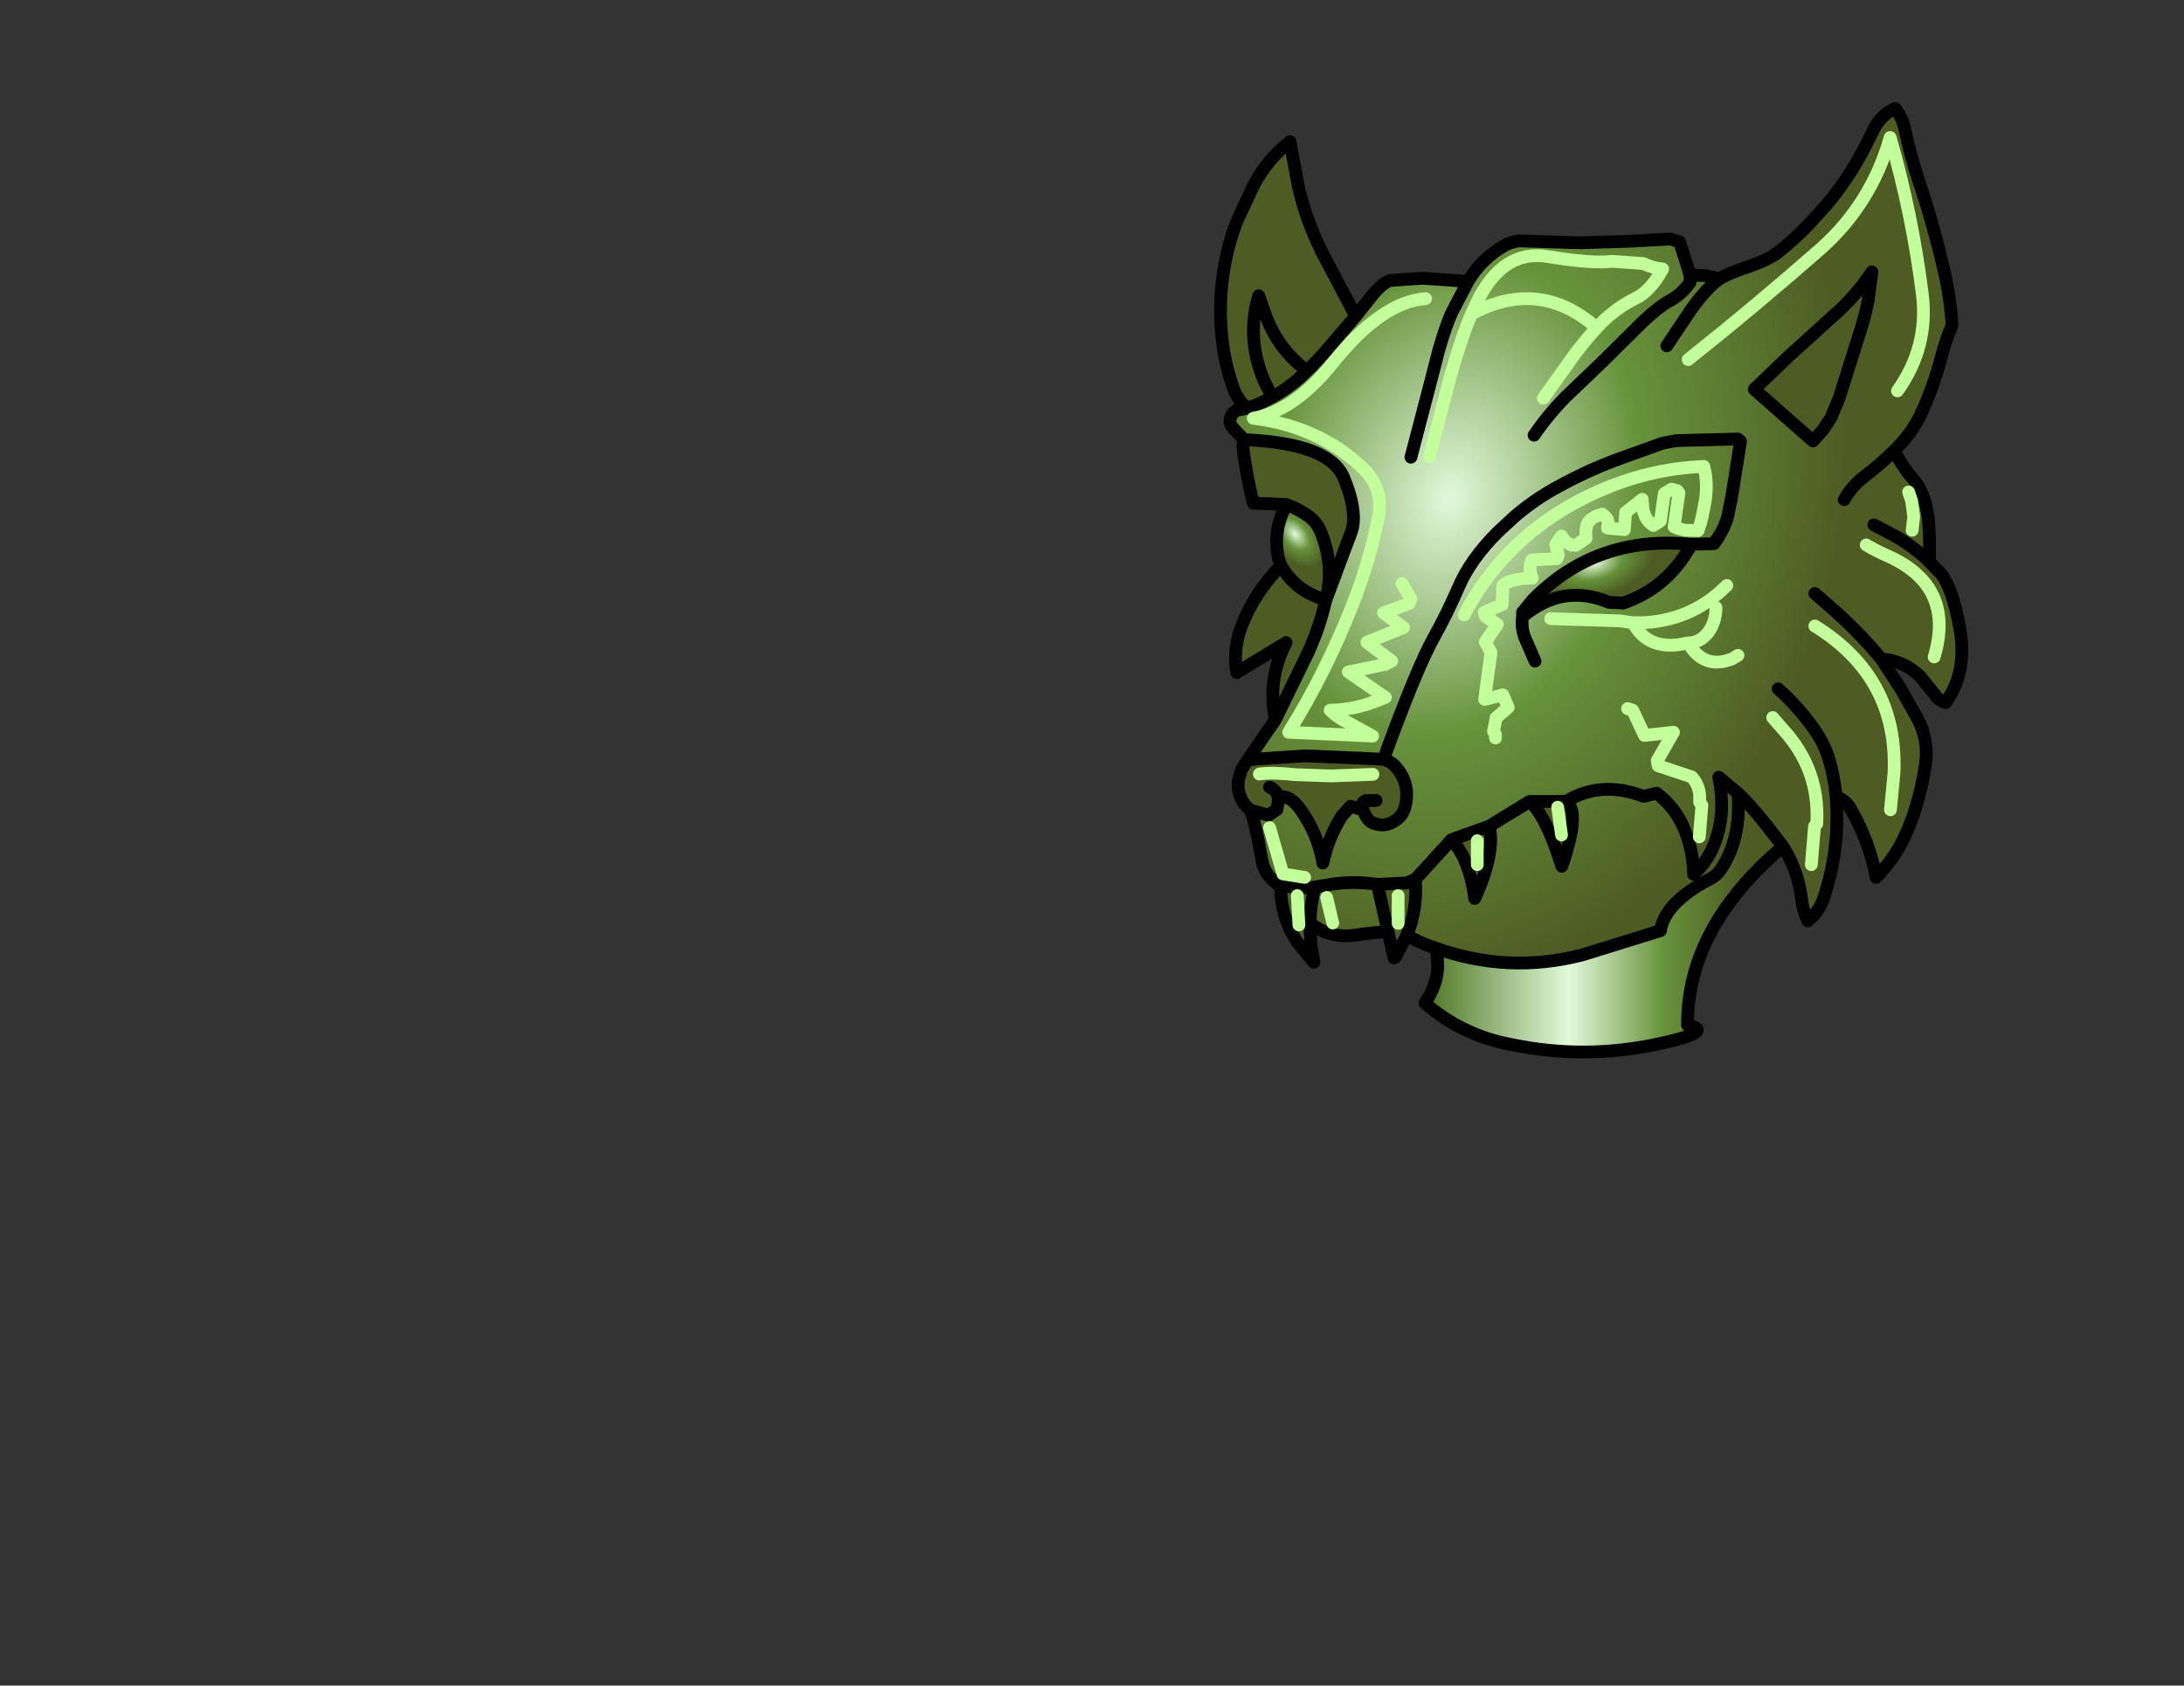<svg xmlns:xlink="http://www.w3.org/1999/xlink" xmlns="http://www.w3.org/2000/svg" height="264.15px" width="342.25px">
  <rect width="100%" height="100%" fill="#333333" stroke="none"/>
  <g transform="matrix(1.0, 0.0, 0.0, 1.0, 243.25, 83.7)">
    <g data-characterId="1197" height="148.85" transform="matrix(1.0, 0.0, 0.0, 1.0, -52.5, -67.2)" width="117.2" xlink:href="#shape0"><g id="shape0" transform="matrix(1.0, 0.0, 0.0, 1.0, 52.5, 67.2)">
      <path d="M-30.8 -34.15 L-28.3 -37.3 Q-26.65 -39.35 -25.4 -39.75 L-20.3 -40.1 -13.2 -39.6 Q-11.05 -43.2 -7.45 -45.25 -6.4 -45.8 -5.2 -45.95 L4.35 -45.65 12.35 -45.9 18.45 -46.25 19.95 -45.8 21.6 -40.6 24.1 -40.5 26.2 -40.0 Q27.65 -40.9 30.85 -41.95 33.75 -42.95 35.3 -44.1 38.05 -46.25 40.4 -48.75 L43.2 -51.85 Q46.7 -56.1 49.2 -61.05 L50.55 -63.75 Q51.7 -65.8 53.75 -66.7 54.85 -65.3 55.25 -63.5 56.1 -59.4 57.5 -55.15 59.8 -48.3 61.45 -41.05 62.4 -37.0 62.65 -32.7 61.65 -30.4 60.95 -27.7 59.75 -23.05 57.7 -18.65 56.15 -15.5 53.45 -12.95 L53.3 -12.8 53.35 -12.8 53.4 -12.75 53.8 -12.6 Q55.4 -9.85 56.65 -8.5 57.9 -7.15 58.6 -4.3 L58.9 -2.75 Q59.2 -0.05 59.1 4.3 L59.1 4.35 60.8 6.1 Q62.7 8.2 63.9 14.95 65.05 21.65 61.65 26.4 60.5 26.05 59.95 25.15 L57.7 22.35 Q55.1 19.8 51.55 19.55 L54.55 24.15 57.2 28.85 Q59.0 32.15 58.5 35.9 57.75 41.35 55.7 46.35 53.95 50.55 50.75 53.8 49.7 48.1 46.7 42.95 45.95 41.65 44.5 41.2 45.1 49.45 42.5 57.15 41.75 59.25 40.05 60.6 39.25 58.9 39.05 57.05 38.5 52.65 36.15 48.95 31.45 42.75 29.1 40.6 L26.1 38.1 Q26.6 40.55 26.55 42.95 26.45 45.8 25.45 48.45 24.35 51.3 22.15 53.3 22.1 49.5 20.6 46.0 19.15 42.7 16.35 40.6 L14.35 41.1 Q7.65 38.55 2.15 41.9 7.65 38.55 14.35 41.1 L16.35 40.6 Q19.15 42.7 20.6 46.0 22.1 49.5 22.15 53.3 24.35 51.3 25.45 48.45 26.45 45.8 26.55 42.95 26.6 40.55 26.1 38.1 L29.1 40.6 Q29.65 47.7 26.45 52.5 25.75 53.55 24.7 54.05 17.65 57.75 16.95 62.15 L4.7 65.95 Q-6.95 68.95 -18.35 64.85 -20.3 64.25 -22.8 62.9 -21.1 58.75 -21.45 54.1 L-22.75 54.65 -27.4 54.9 Q-30.85 54.35 -34.4 54.85 L-37.15 55.3 -34.4 54.85 Q-30.85 54.35 -27.4 54.9 L-25.75 62.25 -29.6 62.65 -30.9 62.85 Q-34.9 63.4 -37.95 60.95 -37.9 57.95 -37.15 55.3 L-38.25 55.45 -42.55 55.15 Q-45.0 53.75 -45.5 51.1 -46.55 45.0 -47.3 43.25 L-44.5 44.05 -43.15 43.15 -42.95 42.1 -42.95 41.25 -42.95 41.2 Q-41.6 40.9 -40.3 42.15 -39.55 42.9 -38.55 44.55 -36.55 47.85 -35.95 51.55 -35.05 47.4 -32.95 44.15 L-31.6 42.65 -29.7 43.2 -29.15 44.3 Q-28.75 45.0 -28.05 45.3 -26.3 45.95 -24.85 45.05 -23.45 44.25 -23.1 42.85 -22.1 39.2 -24.55 36.45 -25.3 35.6 -26.45 35.3 L-29.2 35.15 -38.8 34.75 -47.7 35.35 -43.4 29.1 -38.4 18.85 Q-36.5 14.8 -35.5 10.4 L-31.45 -0.45 Q-31.1 -1.5 -31.15 -2.75 -31.2 -5.3 -32.7 -8.9 -35.0 -14.25 -48.3 -14.8 L-50.0 -16.6 Q-50.65 -17.3 -50.45 -18.1 -50.3 -18.9 -49.45 -19.4 L-47.7 -19.75 Q-42.4 -21.6 -38.45 -25.55 -36.65 -27.3 -35.05 -29.2 L-30.8 -34.15 M-2.85 -15.5 Q-0.65 -18.7 2.0 -21.4 L7.9 -27.05 13.0 -32.1 Q16.2 -35.35 18.45 -36.6 20.25 -37.55 21.6 -39.45 L21.6 -40.6 21.6 -39.45 Q20.25 -37.55 18.45 -36.6 16.2 -35.35 13.0 -32.1 L7.9 -27.05 2.0 -21.4 Q-0.65 -18.7 -2.85 -15.5 M26.2 -40.0 Q24.15 -38.55 21.7 -35.1 L17.95 -29.5 21.7 -35.1 Q24.15 -38.55 26.2 -40.0 M-1.4 -21.3 L3.75 -28.5 Q7.0 -32.65 8.95 -34.25 10.9 -35.9 13.15 -37.0 15.4 -38.1 17.3 -41.55 15.9 -41.65 14.25 -42.4 L9.4 -42.75 Q6.25 -42.35 -0.75 -43.5 -7.75 -44.65 -11.8 -36.35 L-12.65 -34.5 Q-14.2 -31.0 -16.05 -24.4 L-19.25 -12.1 -16.05 -24.4 Q-14.2 -31.0 -12.65 -34.5 L-11.8 -36.35 Q-7.75 -44.65 -0.75 -43.5 6.25 -42.35 9.4 -42.75 L14.25 -42.4 Q15.9 -41.65 17.3 -41.55 15.4 -38.1 13.15 -37.0 10.9 -35.9 8.95 -34.25 7.0 -32.65 3.75 -28.5 L-1.4 -21.3 M21.8 1.6 L25.35 1.5 26.05 0.45 Q27.05 -1.15 27.5 -2.75 L27.55 -3.05 28.15 -6.0 29.5 -14.55 29.1 -14.9 19.45 -14.65 17.3 -14.25 11.05 -12.0 Q5.95 -10.2 0.85 -7.4 -2.75 -5.45 -5.9 -2.75 L-8.55 -0.3 Q-12.8 3.95 -14.65 8.25 -16.5 12.5 -18.45 16.0 -21.15 20.75 -26.45 35.3 -21.15 20.75 -18.45 16.0 -16.5 12.5 -14.65 8.25 -12.8 3.95 -8.55 -0.3 L-5.9 -2.75 Q-2.75 -5.45 0.85 -7.4 5.95 -10.2 11.05 -12.0 L17.3 -14.25 19.45 -14.65 29.1 -14.9 29.5 -14.55 28.15 -6.0 27.55 -3.05 27.5 -2.75 Q27.05 -1.15 26.05 0.45 L25.35 1.5 21.8 1.6 Q6.95 0.1 -3.1 10.35 L-4.2 11.7 -4.65 12.25 -4.65 12.95 Q1.65 7.65 8.9 10.7 L11.15 10.8 Q18.15 8.4 21.8 1.6 M-2.7 19.9 L-4.05 16.8 Q-4.95 14.9 -4.65 12.95 -4.95 14.9 -4.05 16.8 L-2.7 19.9 M-8.9 31.95 L-8.9 31.4 -9.2 30.9 -8.8 28.8 -6.9 27.15 -7.75 25.2 -10.6 25.9 -9.6 18.55 -10.5 16.9 -8.6 14.15 -10.5 12.85 -10.65 12.25 -7.85 11.05 -7.75 8.05 -7.3 7.7 -6.85 7.45 Q-5.05 6.9 -3.15 6.9 L-3.4 6.15 -3.5 5.5 -3.45 4.8 -3.2 4.05 0.7 3.85 0.95 3.3 0.55 1.6 1.45 0.3 1.85 0.9 2.3 1.35 2.9 1.7 3.7 1.75 5.3 0.65 5.25 -0.1 5.3 -0.75 5.4 -1.35 5.65 -1.9 6.05 -2.3 6.75 -2.75 7.8 -3.15 8.3 -2.75 8.35 -2.7 8.65 -2.3 8.8 -1.65 8.75 -1.3 8.65 -0.95 11.3 -0.7 11.5 -3.4 14.1 -5.45 14.2 -4.15 Q14.25 -3.6 14.45 -3.1 L14.6 -2.75 Q15.05 -1.85 15.85 -1.35 L16.95 -2.05 17.55 -6.35 18.7 -7.05 19.6 -6.8 19.85 -6.45 19.1 -1.15 Q19.95 -0.75 20.9 -0.6 L22.85 -0.55 23.25 -1.75 23.5 -2.75 24.0 -5.4 Q24.4 -8.1 23.75 -10.6 15.0 -10.25 6.9 -6.55 3.2 -4.9 0.0 -2.75 -8.8 3.15 -13.8 12.65 -8.8 3.15 0.0 -2.75 3.2 -4.9 6.9 -6.55 15.0 -10.25 23.75 -10.6 24.4 -8.1 24.0 -5.4 L23.5 -2.75 23.25 -1.75 22.85 -0.55 20.9 -0.6 Q19.95 -0.75 19.1 -1.15 L19.85 -6.45 19.6 -6.8 18.7 -7.05 17.55 -6.35 16.95 -2.05 15.85 -1.35 Q15.05 -1.85 14.6 -2.75 L14.45 -3.1 Q14.25 -3.6 14.2 -4.15 L14.1 -5.45 11.5 -3.4 11.3 -0.7 8.65 -0.95 8.75 -1.3 8.8 -1.65 8.65 -2.3 8.35 -2.7 8.3 -2.75 7.8 -3.15 6.75 -2.75 6.05 -2.3 5.65 -1.9 5.4 -1.35 5.3 -0.75 5.25 -0.1 5.3 0.65 3.7 1.75 2.9 1.7 2.3 1.35 1.85 0.9 1.45 0.3 0.55 1.6 0.95 3.3 0.7 3.85 -3.2 4.05 -3.45 4.8 -3.5 5.5 -3.4 6.15 -3.15 6.9 Q-5.05 6.9 -6.85 7.45 L-7.3 7.7 -7.75 8.05 -7.85 11.05 -10.65 12.25 -10.5 12.85 -8.6 14.15 -10.5 16.9 -9.6 18.55 -10.6 25.9 -7.75 25.2 -6.9 27.15 -8.8 28.8 -9.2 30.9 -8.9 31.4 -8.9 31.95 M37.2 -28.0 L31.65 -22.7 40.85 -14.6 42.4 -16.3 43.65 -18.2 44.95 -21.3 48.15 -31.45 Q49.0 -34.0 49.5 -36.6 L50.1 -41.1 Q47.5 -37.2 44.15 -34.3 L37.2 -28.0 M45.75 -5.4 Q47.0 -7.6 49.0 -9.1 51.25 -10.8 53.3 -12.8 51.25 -10.8 49.0 -9.1 47.0 -7.6 45.75 -5.4 M55.85 -6.6 L56.3 -5.25 56.65 -2.75 56.4 -0.6 56.65 -2.75 56.3 -5.25 55.85 -6.6 M50.4 -1.45 L52.3 -0.45 Q56.05 1.4 59.1 4.3 56.05 1.4 52.3 -0.45 L50.4 -1.45 M54.1 -22.45 Q59.0 -29.3 58.0 -37.55 56.4 -50.25 52.95 -62.15 50.0 -51.75 42.05 -44.7 31.8 -35.7 21.3 -27.35 31.8 -35.7 42.05 -44.7 50.0 -51.75 52.95 -62.15 56.4 -50.25 58.0 -37.55 59.0 -29.3 54.1 -22.45 M-22.15 -12.05 L-19.3 -22.95 -17.75 -28.95 Q-16.65 -32.75 -15.75 -34.7 L-13.2 -39.6 -15.75 -34.7 Q-16.65 -32.75 -17.75 -28.95 L-19.3 -22.95 -22.15 -12.05 M-23.55 7.75 L-22.15 10.15 -22.45 10.9 -26.45 12.35 -23.3 14.65 -29.05 16.95 -25.15 19.9 -26.15 20.4 -29.9 21.2 -31.95 21.6 -26.15 25.6 -28.8 26.6 Q-31.75 27.55 -34.8 27.6 -33.6 28.8 -32.05 29.5 L-28.15 31.65 -41.3 31.05 Q-35.5 21.75 -31.25 10.95 -28.6 4.25 -27.25 -2.65 L-27.2 -2.75 Q-26.4 -7.35 -29.85 -10.5 -36.7 -16.9 -46.85 -18.15 -40.4 -19.35 -34.45 -26.75 -26.75 -36.4 -19.85 -36.9 -26.75 -36.4 -34.45 -26.75 -40.4 -19.35 -46.85 -18.15 -36.7 -16.9 -29.85 -10.5 -26.4 -7.35 -27.2 -2.75 L-27.25 -2.65 Q-28.6 4.25 -31.25 10.95 -35.5 21.75 -41.3 31.05 L-28.15 31.65 -32.05 29.5 Q-33.6 28.8 -34.8 27.6 -31.75 27.55 -28.8 26.6 L-26.15 25.6 -31.95 21.6 -29.9 21.2 -26.15 20.4 -25.15 19.9 -29.05 16.95 -23.3 14.65 -26.45 12.35 -22.45 10.9 -22.15 10.15 -23.55 7.75 M-9.85 45.75 L-15.8 47.9 -21.45 54.1 -15.8 47.9 Q-13.0 50.8 -12.15 57.1 -8.95 50.15 -9.85 45.75 L-3.55 41.9 -9.85 45.75 M2.15 41.9 L-3.55 41.9 Q-0.95 44.15 1.5 52.05 4.5 43.4 2.15 41.9 M-34.4 60.95 L-35.35 56.95 -34.4 60.95 M49.2 1.7 Q50.9 2.7 52.75 3.5 63.15 8.25 59.85 19.25 63.15 8.25 52.75 3.5 50.9 2.7 49.2 1.7 M-38.8 53.8 L-42.2 53.25 -44.3 46.0 -42.2 53.25 -38.8 53.8 M41.15 9.3 L43.45 11.3 Q47.8 15.05 51.55 19.55 47.8 15.05 43.45 11.3 L41.15 9.3 M34.55 28.75 L36.2 30.65 Q41.95 36.95 41.45 45.4 L41.1 45.8 40.6 51.8 41.1 45.8 41.45 45.4 Q41.95 36.95 36.2 30.65 L34.55 28.75 M53.0 43.2 L53.55 37.5 Q54.25 22.5 41.15 14.4 54.25 22.5 53.55 37.5 L53.0 43.2 M35.4 24.25 Q38.5 27.0 40.95 30.45 42.5 32.6 43.3 35.05 44.2 38.0 44.5 41.2 44.2 38.0 43.3 35.05 42.5 32.6 40.95 30.45 38.5 27.0 35.4 24.25 M12.7 13.9 Q14.75 17.9 19.7 17.35 L21.3 17.05 Q23.1 17.05 24.4 15.45 25.65 13.8 25.65 11.5 25.65 13.8 24.4 15.45 23.1 17.05 21.3 17.05 23.75 21.3 28.2 19.55 L29.1 19.0 28.2 19.55 Q23.75 21.3 21.3 17.05 L19.7 17.35 Q14.75 17.9 12.7 13.9 L10.65 13.6 -0.25 13.25 10.65 13.6 12.7 13.9 Q20.75 14.05 26.4 8.95 L27.35 8.05 26.4 8.95 Q20.75 14.05 12.7 13.9 M11.8 27.35 L12.6 27.6 14.45 31.55 19.0 31.05 16.45 35.5 16.6 36.3 21.85 38.05 Q23.0 39.3 23.1 41.0 L23.1 42.0 23.45 42.5 23.05 47.45 23.45 42.5 23.1 42.0 23.1 41.0 Q23.0 39.3 21.85 38.05 L16.6 36.3 16.45 35.5 19.0 31.05 14.45 31.55 12.6 27.6 11.8 27.35 M-12.65 -34.5 Q-2.45 -39.95 6.15 -33.0 -2.45 -39.95 -12.65 -34.5" fill="url(#gradient0)" fill-rule="evenodd" stroke="none"/>
      <path d="M-22.8 62.9 L-24.6 66.3 -24.8 66.35 -25.75 62.25 -27.4 54.9 -22.75 54.65 -21.45 54.1 Q-21.1 58.75 -22.8 62.9 M-37.95 60.95 Q-38.0 63.85 -37.35 67.1 L-39.95 63.95 Q-42.6 59.9 -42.55 55.15 L-38.25 55.45 -37.15 55.3 Q-37.9 57.95 -37.95 60.95 M-47.3 43.25 Q-49.45 41.55 -49.2 38.6 L-48.75 37.0 -47.7 35.35 -38.8 34.75 -29.2 35.15 -26.45 35.3 Q-25.3 35.6 -24.55 36.45 -22.1 39.2 -23.1 42.85 -23.45 44.25 -24.85 45.05 -26.3 45.95 -28.05 45.3 -28.75 45.0 -29.15 44.3 L-29.7 43.2 -31.6 42.65 -32.95 44.15 Q-35.05 47.4 -35.95 51.55 -36.55 47.85 -38.55 44.55 -39.55 42.9 -40.3 42.15 -41.6 40.9 -42.95 41.2 L-42.95 41.25 -42.95 42.1 -43.15 43.15 -44.5 44.05 -47.3 43.25 M-43.4 29.1 Q-44.7 22.7 -41.7 17.0 L-49.45 21.7 Q-50.05 18.0 -48.7 14.45 -46.65 9.1 -42.5 4.95 -40.65 8.2 -37.3 9.65 L-35.5 10.4 Q-34.05 4.8 -36.4 -0.65 -36.85 -1.65 -37.75 -2.45 L-38.1 -2.75 Q-39.65 -3.9 -41.7 -4.65 L-46.85 -4.85 Q-47.95 -9.2 -48.5 -13.75 L-48.3 -14.8 Q-35.0 -14.25 -32.7 -8.9 -31.2 -5.3 -31.15 -2.75 -31.1 -1.5 -31.45 -0.45 L-35.5 10.4 Q-36.5 14.8 -38.4 18.85 L-43.4 29.1 M-47.7 -19.75 L-48.75 -20.6 -49.65 -22.05 Q-51.3 -26.3 -51.75 -30.7 -52.5 -37.6 -50.9 -44.25 -50.3 -46.85 -49.3 -49.3 L-46.85 -54.55 Q-44.7 -58.7 -41.1 -61.5 L-40.65 -59.05 -39.8 -54.55 Q-38.6 -49.15 -36.0 -44.0 L-30.8 -34.15 -35.05 -29.2 Q-36.65 -27.3 -38.45 -25.55 -42.4 -21.6 -47.7 -19.75 M37.2 -28.0 L44.15 -34.3 Q47.5 -37.2 50.1 -41.1 L49.5 -36.6 Q49.0 -34.0 48.15 -31.45 L44.95 -21.3 43.65 -18.2 42.4 -16.3 40.85 -14.6 31.65 -22.7 37.2 -28.0 M-44.4 -22.5 Q-45.6 -24.7 -46.25 -27.25 -47.5 -32.4 -46.0 -37.35 L-44.9 -34.25 Q-43.1 -29.35 -39.1 -26.1 -43.1 -29.35 -44.9 -34.25 L-46.0 -37.35 Q-47.5 -32.4 -46.25 -27.25 -45.6 -24.7 -44.4 -22.5 M-28.1 37.65 L-34.65 37.9 -40.25 37.7 Q-43.95 37.3 -45.9 37.6 -43.95 37.3 -40.25 37.7 L-34.65 37.9 -28.1 37.65 M-27.6 41.75 L-29.2 41.75 -29.65 42.05 -29.7 43.2 -29.65 42.05 -29.2 41.75 -27.6 41.75 M-15.8 47.9 L-9.85 45.75 Q-8.95 50.15 -12.15 57.1 -13.0 50.8 -15.8 47.9 M-3.55 41.9 L2.15 41.9 Q4.5 43.4 1.5 52.05 -0.95 44.15 -3.55 41.9 M-44.3 39.65 Q-43.2 40.15 -42.95 41.2 -43.2 40.15 -44.3 39.65 M-24.15 56.65 L-24.15 61.0 -24.15 56.65 M-39.95 56.65 L-39.7 61.25 -39.95 56.65 M-11.75 48.05 L-11.75 51.8 -11.75 48.05 M0.85 42.8 L1.45 47.15 0.85 42.8" fill="url(#gradient1)" fill-rule="evenodd" stroke="none"/>
      <path d="M36.15 48.95 Q21.1 61.7 21.2 76.95 25.85 77.95 16.35 79.95 4.95 82.35 -6.4 80.0 -14.15 78.55 -19.95 73.5 -17.05 69.2 -18.35 64.85 -6.95 68.95 4.7 65.95 L16.95 62.15 Q17.65 57.75 24.7 54.05 25.75 53.55 26.45 52.5 29.65 47.7 29.1 40.6 31.45 42.75 36.15 48.95" fill="url(#gradient2)" fill-rule="evenodd" stroke="none"/>
      <path d="M21.8 1.6 Q18.15 8.4 11.15 10.8 L8.9 10.7 Q1.65 7.65 -4.65 12.95 L-4.2 11.7 -3.1 10.35 Q6.95 0.1 21.8 1.6" fill="url(#gradient3)" fill-rule="evenodd" stroke="none"/>
      <path d="M-42.5 4.95 L-42.9 3.85 Q-43.65 0.5 -42.5 -2.75 L-41.7 -4.65 Q-39.65 -3.9 -38.1 -2.75 L-37.75 -2.45 Q-36.85 -1.65 -36.4 -0.65 -34.05 4.8 -35.5 10.4 L-37.3 9.65 Q-40.65 8.2 -42.5 4.95" fill="url(#gradient4)" fill-rule="evenodd" stroke="none"/>
      <path d="M-30.8 -34.15 L-28.3 -37.3 Q-26.65 -39.35 -25.4 -39.75 L-20.3 -40.1 -13.2 -39.6 Q-11.05 -43.2 -7.45 -45.25 -6.4 -45.8 -5.2 -45.95 L4.35 -45.65 12.35 -45.9 18.45 -46.25 19.95 -45.8 21.6 -40.6 24.1 -40.5 26.2 -40.0 Q27.65 -40.9 30.85 -41.95 33.75 -42.95 35.3 -44.1 38.05 -46.25 40.4 -48.75 L43.2 -51.85 Q46.7 -56.1 49.2 -61.05 L50.55 -63.75 Q51.7 -65.8 53.75 -66.7 54.85 -65.3 55.25 -63.5 56.1 -59.4 57.5 -55.15 59.8 -48.3 61.45 -41.05 62.4 -37.0 62.65 -32.7 61.65 -30.4 60.95 -27.7 59.75 -23.05 57.7 -18.65 56.15 -15.5 53.45 -12.95 L53.3 -12.8 53.35 -12.8 53.4 -12.75 53.8 -12.6 Q55.4 -9.85 56.65 -8.5 57.9 -7.15 58.6 -4.3 L58.9 -2.75 Q59.2 -0.05 59.1 4.3 L59.1 4.35 60.8 6.1 Q62.7 8.2 63.9 14.95 65.05 21.65 61.65 26.4 60.5 26.05 59.95 25.15 L57.7 22.35 Q55.1 19.8 51.55 19.55 L54.55 24.15 57.2 28.85 Q59.0 32.15 58.5 35.9 57.75 41.35 55.7 46.35 53.95 50.55 50.75 53.8 49.7 48.1 46.7 42.95 45.95 41.65 44.5 41.2 45.1 49.45 42.5 57.15 41.75 59.25 40.05 60.6 39.25 58.9 39.05 57.05 38.5 52.65 36.15 48.95 21.1 61.7 21.2 76.95 25.85 77.95 16.35 79.95 4.95 82.35 -6.4 80.0 -14.15 78.55 -19.95 73.5 -17.05 69.2 -18.35 64.85 -20.3 64.25 -22.8 62.9 L-24.6 66.3 -24.8 66.4 -24.8 66.35 -25.75 62.25 -29.6 62.65 -30.9 62.85 Q-34.9 63.4 -37.95 60.95 -38.0 63.85 -37.35 67.1 L-39.95 63.95 Q-42.6 59.9 -42.55 55.15 -45.0 53.75 -45.5 51.1 -46.55 45.0 -47.3 43.25 -49.45 41.55 -49.2 38.6 L-48.75 37.0 -47.7 35.35 -43.4 29.1 Q-44.7 22.7 -41.7 17.0 L-49.45 21.7 Q-50.05 18.0 -48.7 14.45 -46.65 9.1 -42.5 4.95 L-42.9 3.85 Q-43.65 0.5 -42.5 -2.75 L-41.7 -4.65 -46.85 -4.85 Q-47.95 -9.2 -48.5 -13.75 L-48.3 -14.8 -50.0 -16.6 Q-50.65 -17.3 -50.45 -18.1 -50.3 -18.9 -49.45 -19.4 L-47.7 -19.75 -48.75 -20.6 -49.65 -22.05 Q-51.3 -26.3 -51.75 -30.7 -52.5 -37.6 -50.9 -44.25 -50.3 -46.85 -49.3 -49.3 L-46.85 -54.55 Q-44.7 -58.7 -41.1 -61.5 L-40.65 -59.05 -39.8 -54.55 Q-38.6 -49.15 -36.0 -44.0 L-30.8 -34.15 -35.05 -29.2 Q-36.65 -27.3 -38.45 -25.55 -42.4 -21.6 -47.7 -19.75 M17.95 -29.5 L21.7 -35.1 Q24.15 -38.55 26.2 -40.0 M21.6 -40.6 L21.6 -39.45 Q20.25 -37.55 18.45 -36.6 16.2 -35.35 13.0 -32.1 L7.9 -27.05 2.0 -21.4 Q-0.65 -18.7 -2.85 -15.5 M-26.45 35.3 Q-21.15 20.75 -18.45 16.0 -16.5 12.5 -14.65 8.25 -12.8 3.95 -8.55 -0.3 L-5.9 -2.75 Q-2.75 -5.45 0.85 -7.4 5.95 -10.2 11.05 -12.0 L17.3 -14.25 19.45 -14.65 29.1 -14.9 29.5 -14.55 28.15 -6.0 27.55 -3.05 27.5 -2.75 Q27.05 -1.15 26.05 0.45 L25.35 1.5 21.8 1.6 Q18.15 8.4 11.15 10.8 L8.9 10.7 Q1.65 7.65 -4.65 12.95 -4.95 14.9 -4.05 16.8 L-2.7 19.9 M37.2 -28.0 L44.15 -34.3 Q47.5 -37.2 50.1 -41.1 L49.5 -36.6 Q49.0 -34.0 48.15 -31.45 L44.95 -21.3 43.65 -18.2 42.4 -16.3 40.85 -14.6 31.65 -22.7 37.2 -28.0 M53.3 -12.8 Q51.25 -10.8 49.0 -9.1 47.0 -7.6 45.75 -5.4 M59.1 4.3 Q56.05 1.4 52.3 -0.45 L50.4 -1.45 M-39.1 -26.1 Q-43.1 -29.35 -44.9 -34.25 L-46.0 -37.35 Q-47.5 -32.4 -46.25 -27.25 -45.6 -24.7 -44.4 -22.5 M-13.2 -39.6 L-15.75 -34.7 Q-16.65 -32.75 -17.75 -28.95 L-19.3 -22.95 -22.15 -12.05 M-42.5 4.95 Q-40.65 8.2 -37.3 9.65 L-35.5 10.4 Q-34.05 4.8 -36.4 -0.65 -36.85 -1.65 -37.75 -2.45 L-38.1 -2.75 Q-39.65 -3.9 -41.7 -4.65 M-48.3 -14.8 Q-35.0 -14.25 -32.7 -8.9 -31.2 -5.3 -31.15 -2.75 -31.1 -1.5 -31.45 -0.45 L-35.5 10.4 Q-36.5 14.8 -38.4 18.85 L-43.4 29.1 M-4.2 11.7 L-3.1 10.35 Q6.95 0.1 21.8 1.6 M-4.65 12.95 L-4.65 12.25 -4.2 11.7 -4.65 12.95 M-47.7 35.35 L-38.8 34.75 -29.2 35.15 -26.45 35.3 Q-25.3 35.6 -24.55 36.45 -22.1 39.2 -23.1 42.85 -23.45 44.25 -24.85 45.05 -26.3 45.95 -28.05 45.3 -28.75 45.0 -29.15 44.3 L-29.7 43.2 -31.6 42.65 -32.95 44.15 Q-35.05 47.4 -35.95 51.55 -36.55 47.85 -38.55 44.55 -39.55 42.9 -40.3 42.15 -41.6 40.9 -42.95 41.2 L-42.95 41.25 -42.95 42.1 -43.15 43.15 -44.5 44.05 -47.3 43.25 M-29.7 43.2 L-29.65 42.05 -29.2 41.75 -27.6 41.75 M-15.8 47.9 L-9.85 45.75 -3.55 41.9 2.15 41.9 Q7.65 38.55 14.35 41.1 L16.35 40.6 Q19.15 42.7 20.6 46.0 22.1 49.5 22.15 53.3 24.35 51.3 25.45 48.45 26.45 45.8 26.55 42.95 26.6 40.55 26.1 38.1 L29.1 40.6 Q31.45 42.75 36.15 48.95 M-42.95 41.2 Q-43.2 40.15 -44.3 39.65 M-27.4 54.9 L-22.75 54.65 -21.45 54.1 -15.8 47.9 Q-13.0 50.8 -12.15 57.1 -8.95 50.15 -9.85 45.75 M-37.15 55.3 Q-37.9 57.95 -37.95 60.95 M-37.15 55.3 L-34.4 54.85 Q-30.85 54.35 -27.4 54.9 L-25.75 62.25 M-42.55 55.15 L-38.25 55.45 -37.15 55.3 M-22.8 62.9 Q-21.1 58.75 -21.45 54.1 M51.55 19.55 Q47.8 15.05 43.45 11.3 L41.15 9.3 M44.5 41.2 Q44.2 38.0 43.3 35.05 42.5 32.6 40.95 30.45 38.5 27.0 35.4 24.25 M29.1 40.6 Q29.65 47.7 26.45 52.5 25.75 53.55 24.7 54.05 17.65 57.75 16.95 62.15 L4.7 65.95 Q-6.95 68.95 -18.35 64.85 M-3.55 41.9 Q-0.95 44.15 1.5 52.05 4.5 43.4 2.15 41.9" fill="none" stroke="#000000" stroke-linecap="round" stroke-linejoin="round" stroke-width="2.0"/>
      <path d="M-19.25 -12.1 L-16.05 -24.4 Q-14.2 -31.0 -12.65 -34.5 L-11.8 -36.35 Q-7.75 -44.65 -0.75 -43.5 6.25 -42.35 9.4 -42.75 L14.25 -42.4 Q15.9 -41.65 17.3 -41.55 15.4 -38.1 13.15 -37.0 10.9 -35.9 8.95 -34.25 7.0 -32.65 3.75 -28.5 L-1.4 -21.3 M-13.8 12.65 Q-8.8 3.15 0.0 -2.75 3.2 -4.9 6.9 -6.55 15.0 -10.25 23.75 -10.6 24.4 -8.1 24.0 -5.4 L23.5 -2.75 23.25 -1.75 22.85 -0.55 20.9 -0.6 Q19.95 -0.75 19.1 -1.15 L19.85 -6.45 19.6 -6.8 18.7 -7.05 17.55 -6.35 16.95 -2.05 15.85 -1.35 Q15.05 -1.85 14.6 -2.75 L14.45 -3.1 Q14.25 -3.6 14.2 -4.15 L14.1 -5.45 11.5 -3.4 11.3 -0.7 8.65 -0.95 8.75 -1.3 8.8 -1.65 8.65 -2.3 8.35 -2.7 8.3 -2.75 7.8 -3.15 6.75 -2.75 6.05 -2.3 5.65 -1.9 5.4 -1.35 5.3 -0.75 5.25 -0.1 5.3 0.65 3.7 1.75 2.9 1.7 2.3 1.35 1.85 0.9 1.45 0.3 0.55 1.6 0.95 3.3 0.7 3.85 -3.2 4.05 -3.45 4.8 -3.5 5.5 -3.4 6.15 -3.15 6.9 Q-5.05 6.9 -6.85 7.45 L-7.3 7.7 -7.75 8.05 -7.85 11.05 -10.65 12.25 -10.5 12.85 -8.6 14.15 -10.5 16.9 -9.6 18.55 -10.6 25.9 -7.75 25.2 -6.9 27.15 -8.8 28.8 -9.2 30.9 -8.9 31.4 -8.9 31.95 M56.4 -0.6 L56.65 -2.75 56.3 -5.25 55.85 -6.6 M21.3 -27.35 Q31.8 -35.7 42.05 -44.7 50.0 -51.75 52.95 -62.15 56.4 -50.25 58.0 -37.55 59.0 -29.3 54.1 -22.45 M-19.85 -36.9 Q-26.75 -36.4 -34.45 -26.75 -40.4 -19.35 -46.85 -18.15 -36.7 -16.9 -29.85 -10.5 -26.4 -7.35 -27.2 -2.75 L-27.25 -2.65 Q-28.6 4.25 -31.25 10.95 -35.5 21.75 -41.3 31.05 L-28.15 31.65 -32.05 29.5 Q-33.6 28.8 -34.8 27.6 -31.75 27.55 -28.8 26.6 L-26.15 25.6 -31.95 21.6 -29.9 21.2 -26.15 20.4 -25.15 19.9 -29.05 16.95 -23.3 14.65 -26.45 12.35 -22.45 10.9 -22.15 10.15 -23.55 7.75 M-45.9 37.6 Q-43.95 37.3 -40.25 37.7 L-34.65 37.9 -28.1 37.65 M-24.15 61.0 L-24.15 56.65 M-39.7 61.25 L-39.95 56.65 M-35.35 56.95 L-34.4 60.95 M-11.75 51.8 L-11.75 48.05 M-44.3 46.0 L-42.2 53.25 -38.8 53.8 M59.85 19.25 Q63.15 8.25 52.75 3.5 50.9 2.7 49.2 1.7 M41.15 14.4 Q54.25 22.5 53.55 37.5 L53.0 43.2 M40.6 51.8 L41.1 45.8 41.45 45.4 Q41.95 36.95 36.2 30.65 L34.55 28.75 M25.65 11.5 Q25.65 13.8 24.4 15.45 23.1 17.05 21.3 17.05 23.75 21.3 28.2 19.55 L29.1 19.0 M-0.25 13.25 L10.65 13.6 12.7 13.9 Q20.75 14.05 26.4 8.95 L27.35 8.05 M21.3 17.05 L19.7 17.35 Q14.75 17.9 12.7 13.9 M1.45 47.15 L0.85 42.8 M23.05 47.45 L23.45 42.5 23.1 42.0 23.1 41.0 Q23.0 39.3 21.85 38.05 L16.6 36.3 16.45 35.5 19.0 31.05 14.45 31.55 12.6 27.6 11.8 27.35 M6.15 -33.0 Q-2.45 -39.95 -12.65 -34.5" fill="none" stroke="#c2fe9a" stroke-linecap="round" stroke-linejoin="round" stroke-width="2.0"/>
    </g>
    </g>
  </g>
  <defs>
    <radialGradient cx="0" cy="0" gradientTransform="matrix(0.072, 0.019, -0.025, 0.093, -16.1, -5.7)" gradientUnits="userSpaceOnUse" id="gradient0" r="819.2" spreadMethod="pad">
      <stop offset="0.0" stop-color="#e2f9db"/>
      <stop offset="0.475" stop-color="#67933c"/>
      <stop offset="1.0" stop-color="#4e5c23"/>
    </radialGradient>
    <radialGradient cx="0" cy="0" gradientTransform="matrix(0.052, 0.03, -0.019, 0.033, 58.75, 100.15)" gradientUnits="userSpaceOnUse" id="gradient1" r="819.2" spreadMethod="pad">
      <stop offset="0.0" stop-color="#e2f9db"/>
      <stop offset="0.475" stop-color="#67933c"/>
      <stop offset="1.0" stop-color="#4e5c23"/>
    </radialGradient>
    <linearGradient gradientTransform="matrix(0.031, 0.0, 0.0, 0.032, 4.65, 94.5)" gradientUnits="userSpaceOnUse" id="gradient2" spreadMethod="pad" x1="-819.2" x2="819.2">
      <stop offset="0.0" stop-color="#45701b"/>
      <stop offset="0.459" stop-color="#e2f9db"/>
      <stop offset="0.749" stop-color="#67933c"/>
      <stop offset="1.0" stop-color="#4e5c23"/>
    </linearGradient>
    <radialGradient cx="0" cy="0" gradientTransform="matrix(0.002, 0.006, -0.011, 0.003, 6.6, 4.6)" gradientUnits="userSpaceOnUse" id="gradient3" r="819.2" spreadMethod="pad">
      <stop offset="0.0" stop-color="#e2f9db"/>
      <stop offset="0.475" stop-color="#67933c"/>
      <stop offset="1.0" stop-color="#4e5c23"/>
    </radialGradient>
    <radialGradient cx="0" cy="0" gradientTransform="matrix(0.004, -0.002, 0.004, 0.006, -40.3, 0.0)" gradientUnits="userSpaceOnUse" id="gradient4" r="819.2" spreadMethod="pad">
      <stop offset="0.0" stop-color="#e2f9db"/>
      <stop offset="0.475" stop-color="#67933c"/>
      <stop offset="1.0" stop-color="#4e5c23"/>
    </radialGradient>
  </defs>
</svg>